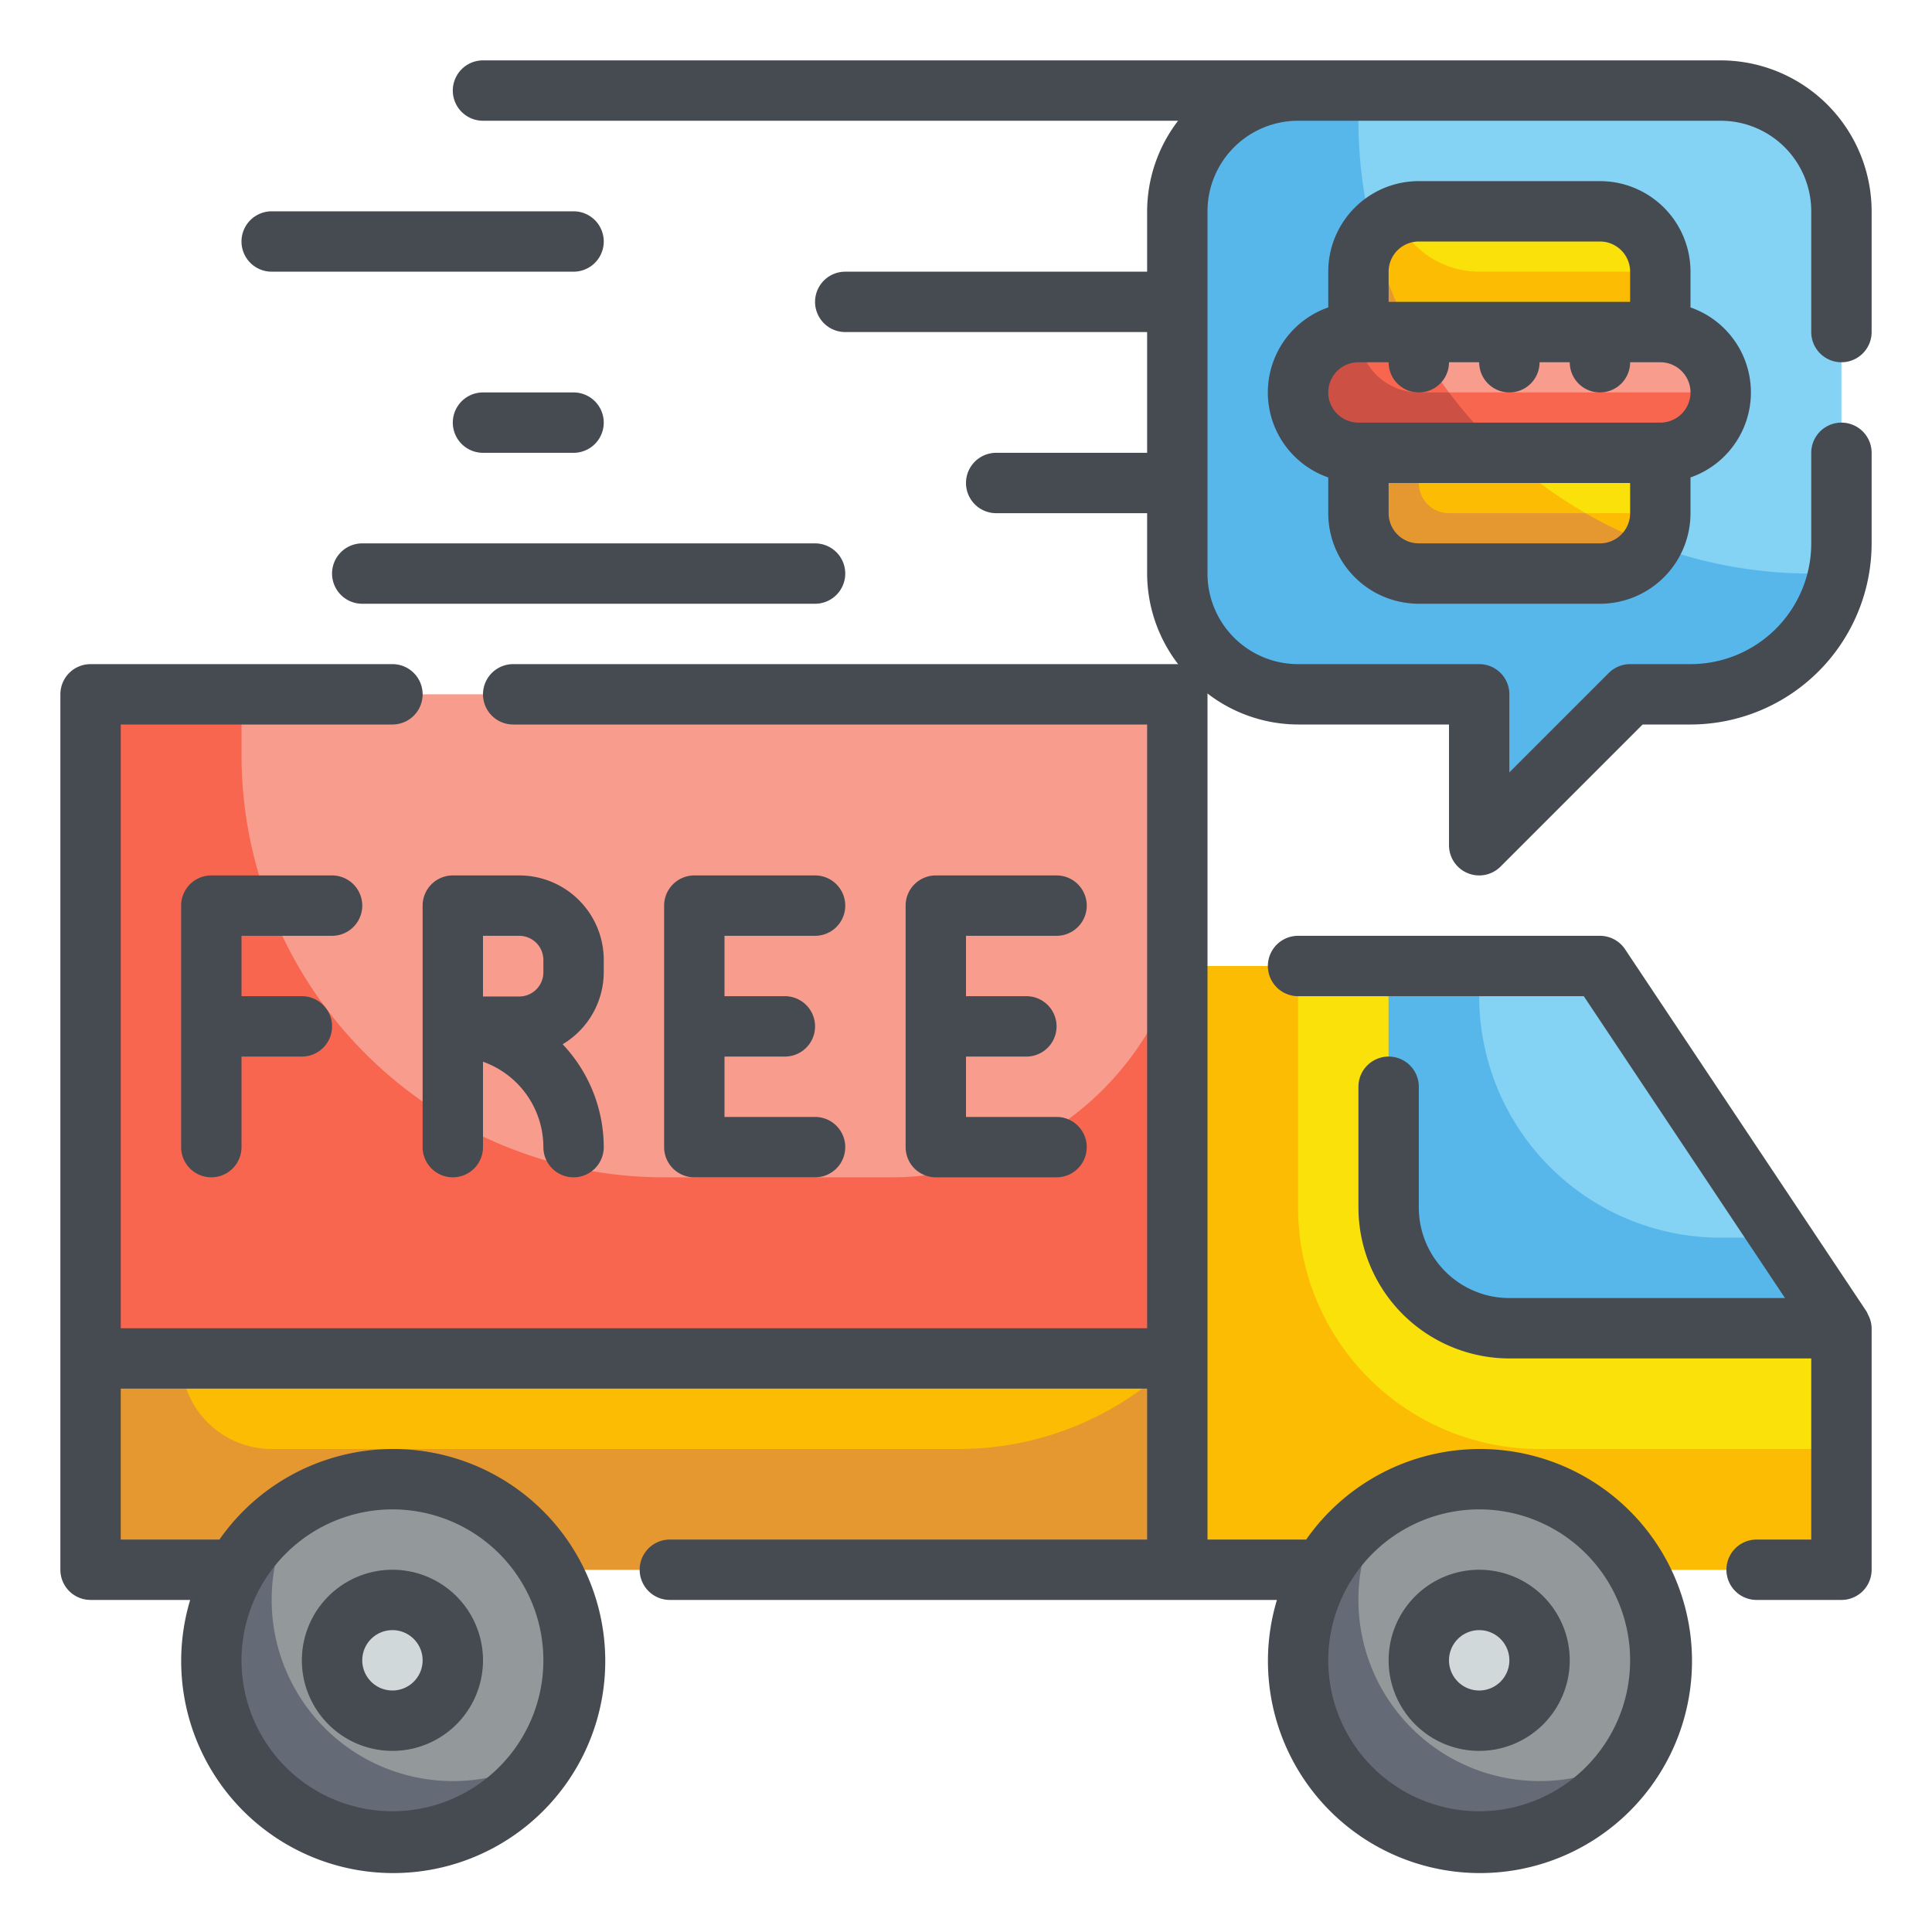 <svg height="512" viewBox="0 0 64 64" width="512" xmlns="http://www.w3.org/2000/svg"><g id="Fill_Outline" data-name="Fill Outline"><g id="Stroke_copy" data-name="Stroke copy"><g><g><path d="m3 45h36v7h-36z" fill="#fcbc04"/><path d="m53 32h-14v20h22v-8z" fill="#f9e109"/><path d="m61 44h-11a4 4 0 0 1 -4-4v-8h7z" fill="#84d2f4"/><path d="m3 23h36v22h-36z" fill="#f89c8d"/><path d="m39 45v7h-36v-7h3a3 3 0 0 0 3 3h22.76a10.233 10.233 0 0 0 7.24-3z" fill="#e59730"/><path d="m39 32v13h-36v-22h5v2a14 14 0 0 0 14 14h7.52a9.914 9.914 0 0 0 9.48-7z" fill="#f8664f"/><path d="m61 48v4h-22v-20h4v8a8 8 0 0 0 8 8z" fill="#fcbc04"/><path d="m61 44h-11a4 4 0 0 1 -4-4v-8h3v1a8 8 0 0 0 8 8h2z" fill="#57b7eb"/><circle cx="49" cy="55" fill="#93999a" r="6"/><circle cx="49" cy="55" fill="#d0d8da" r="2"/><circle cx="13" cy="55" fill="#93999a" r="6"/><circle cx="13" cy="55" fill="#d0d8da" r="2"/><g fill="#656b76"><path d="m54.12 58.12a6 6 0 1 1 -8.24-8.24 5.91 5.91 0 0 0 -.88 3.12 6 6 0 0 0 6 6 5.91 5.91 0 0 0 3.12-.88z"/><path d="m18.12 58.12a6 6 0 1 1 -8.24-8.24 5.91 5.91 0 0 0 -.88 3.12 6 6 0 0 0 6 6 5.91 5.91 0 0 0 3.12-.88z"/></g></g><g><path d="m57 3h-14a4 4 0 0 0 -4 4v12a4 4 0 0 0 4 4h6v5l5-5h3a4 4 0 0 0 4-4v-12a4 4 0 0 0 -4-4z" fill="#84d2f4"/><path d="m60 19a15 15 0 0 1 -15-15v-1h-2a4 4 0 0 0 -4 4v12a4 4 0 0 0 4 4h6v5l5-5h3a4 4 0 0 0 4-4z" fill="#57b7eb"/><g><rect fill="#f9e109" height="12" rx="2" width="10" x="45" y="7"/><g fill="#fcbc04"><path d="m54.71 18.04a2.03 2.03 0 0 1 -1.71.96h-6a2.006 2.006 0 0 1 -2-2v-8a1.978 1.978 0 0 1 .46-1.27 15.074 15.074 0 0 0 9.25 10.31z"/><path d="m54.71 18.04a2.03 2.03 0 0 1 -1.71.96h-6a2.006 2.006 0 0 1 -2-2v-8a1.978 1.978 0 0 1 .46-1.27 15.074 15.074 0 0 0 9.25 10.31z"/><path d="m46.231 7.154a2 2 0 0 0 -1.231 1.846v8a2 2 0 0 0 2 2h6a2 2 0 0 0 2-2h-7a1 1 0 0 1 -1-1h8v-7h-6a3 3 0 0 1 -2.769-1.846z"/></g><path d="m52.52 17h-4.52a1 1 0 0 1 -1-1h4a15.093 15.093 0 0 1 -5.54-8.28 2.041 2.041 0 0 0 -.46 1.28v8a2.006 2.006 0 0 0 2 2h6a2.03 2.03 0 0 0 1.71-.96 15.684 15.684 0 0 1 -2.19-1.04z" fill="#e59730"/><path d="m55 15h-10a2 2 0 0 1 -2-2 2 2 0 0 1 2-2h10a2 2 0 0 1 2 2 2 2 0 0 1 -2 2z" fill="#f89c8d"/><path d="m45 11a2 2 0 0 0 0 4h10a2 2 0 0 0 2-2h-10a2 2 0 0 1 -2-2z" fill="#f8664f"/><path d="m49.82 15h-4.82a2.006 2.006 0 0 1 -2-2 2.015 2.015 0 0 1 2-2h1.73a14.734 14.734 0 0 0 3.09 4z" fill="#f8664f"/><path d="m49.82 15h-4.82a2 2 0 0 1 0-4 2.006 2.006 0 0 0 2 2h1a14.411 14.411 0 0 0 1.82 2z" fill="#cc5144"/></g></g></g></g><g id="Outline_copy" data-name="Outline copy"><g fill="#464a51"><path d="m61.883 43.554a.9.9 0 0 0 -.051-.109l-8-12a1 1 0 0 0 -.832-.445h-10a1 1 0 0 0 0 2h9.465l6.666 10h-9.131a3 3 0 0 1 -3-3v-4a1 1 0 0 0 -2 0v4a5.006 5.006 0 0 0 5 5h10v6h-1.81a1 1 0 0 0 0 2h2.81a1 1 0 0 0 1-1v-8a.981.981 0 0 0 -.07-.347.9.9 0 0 0 -.047-.099z"/><path d="m11 31a1 1 0 0 0 0-2h-4a1 1 0 0 0 -1 1v8a1 1 0 0 0 2 0v-3h2a1 1 0 0 0 0-2h-2v-2z"/><path d="m27 31a1 1 0 0 0 0-2h-4a1 1 0 0 0 -1 1v8a1 1 0 0 0 1 1h4a1 1 0 0 0 0-2h-3v-2h2a1 1 0 0 0 0-2h-2v-2z"/><path d="m35 31a1 1 0 0 0 0-2h-4a1 1 0 0 0 -1 1v8a1 1 0 0 0 1 1h4a1 1 0 0 0 0-2h-3v-2h2a1 1 0 0 0 0-2h-2v-2z"/><path d="m20 32.205v-.405a2.8 2.8 0 0 0 -2.8-2.8h-2.2a1 1 0 0 0 -1 1v8a1 1 0 0 0 2 0v-2.829a3.006 3.006 0 0 1 2 2.829 1 1 0 0 0 2 0 4.97 4.97 0 0 0 -1.362-3.408 2.788 2.788 0 0 0 1.362-2.387zm-4-1.205h1.2a.8.8 0 0 1 .8.8v.41a.8.8 0 0 1 -.8.8h-1.2z"/><path d="m49 58a3 3 0 1 0 -3-3 3 3 0 0 0 3 3zm0-4a1 1 0 1 1 -1 1 1 1 0 0 1 1-1z"/><path d="m13 58a3 3 0 1 0 -3-3 3 3 0 0 0 3 3zm0-4a1 1 0 1 1 -1 1 1 1 0 0 1 1-1z"/><path d="m61 12a1 1 0 0 0 1-1v-4a5.006 5.006 0 0 0 -5-5h-41a1 1 0 0 0 0 2h23.026a4.948 4.948 0 0 0 -1.026 3v2h-10a1 1 0 0 0 0 2h10v4h-5a1 1 0 0 0 0 2h5v2a4.947 4.947 0 0 0 1.031 3.006c-.011 0-.02-.006-.031-.006h-22a1 1 0 0 0 0 2h21v20h-34v-20h9a1 1 0 0 0 0-2h-10a1 1 0 0 0 -1 1v29a1 1 0 0 0 1 1h3.3a7.024 7.024 0 1 0 .969-2h-3.269v-5h34v5h-15.81a1 1 0 1 0 0 2h20.11a7.024 7.024 0 1 0 .969-2h-3.269v-28c0-.011-.006-.02-.006-.031a4.947 4.947 0 0 0 3.006 1.031h5v4a1 1 0 0 0 1.707.707l4.707-4.707h1.586a6.006 6.006 0 0 0 6-6v-3a1 1 0 0 0 -2 0v3a4 4 0 0 1 -4 4h-2a1 1 0 0 0 -.707.293l-3.293 3.293v-2.586a1 1 0 0 0 -1-1h-6a3 3 0 0 1 -3-3v-12a3 3 0 0 1 3-3h14a3 3 0 0 1 3 3v4a1 1 0 0 0 1 1zm-48 38a5 5 0 1 1 -5 5 5.006 5.006 0 0 1 5-5zm36 0a5 5 0 1 1 -5 5 5.006 5.006 0 0 1 5-5z"/><path d="m47 20h6a3 3 0 0 0 3-3v-1.184a2.982 2.982 0 0 0 0-5.632v-1.184a3 3 0 0 0 -3-3h-6a3 3 0 0 0 -3 3v1.184a2.982 2.982 0 0 0 0 5.632v1.184a3 3 0 0 0 3 3zm6-2h-6a1 1 0 0 1 -1-1v-1h8v1a1 1 0 0 1 -1 1zm-6-10h6a1 1 0 0 1 1 1v1h-8v-1a1 1 0 0 1 1-1zm-2 4h1a1 1 0 0 0 2 0h1a1 1 0 0 0 2 0h1a1 1 0 0 0 2 0h1a1 1 0 0 1 0 2h-10a1 1 0 0 1 0-2z"/><path d="m28 19a1 1 0 0 0 -1-1h-15a1 1 0 0 0 0 2h15a1 1 0 0 0 1-1z"/><path d="m19 15a1 1 0 0 0 0-2h-3a1 1 0 0 0 0 2z"/><path d="m9 9h10a1 1 0 0 0 0-2h-10a1 1 0 0 0 0 2z"/></g></g></g></svg>
